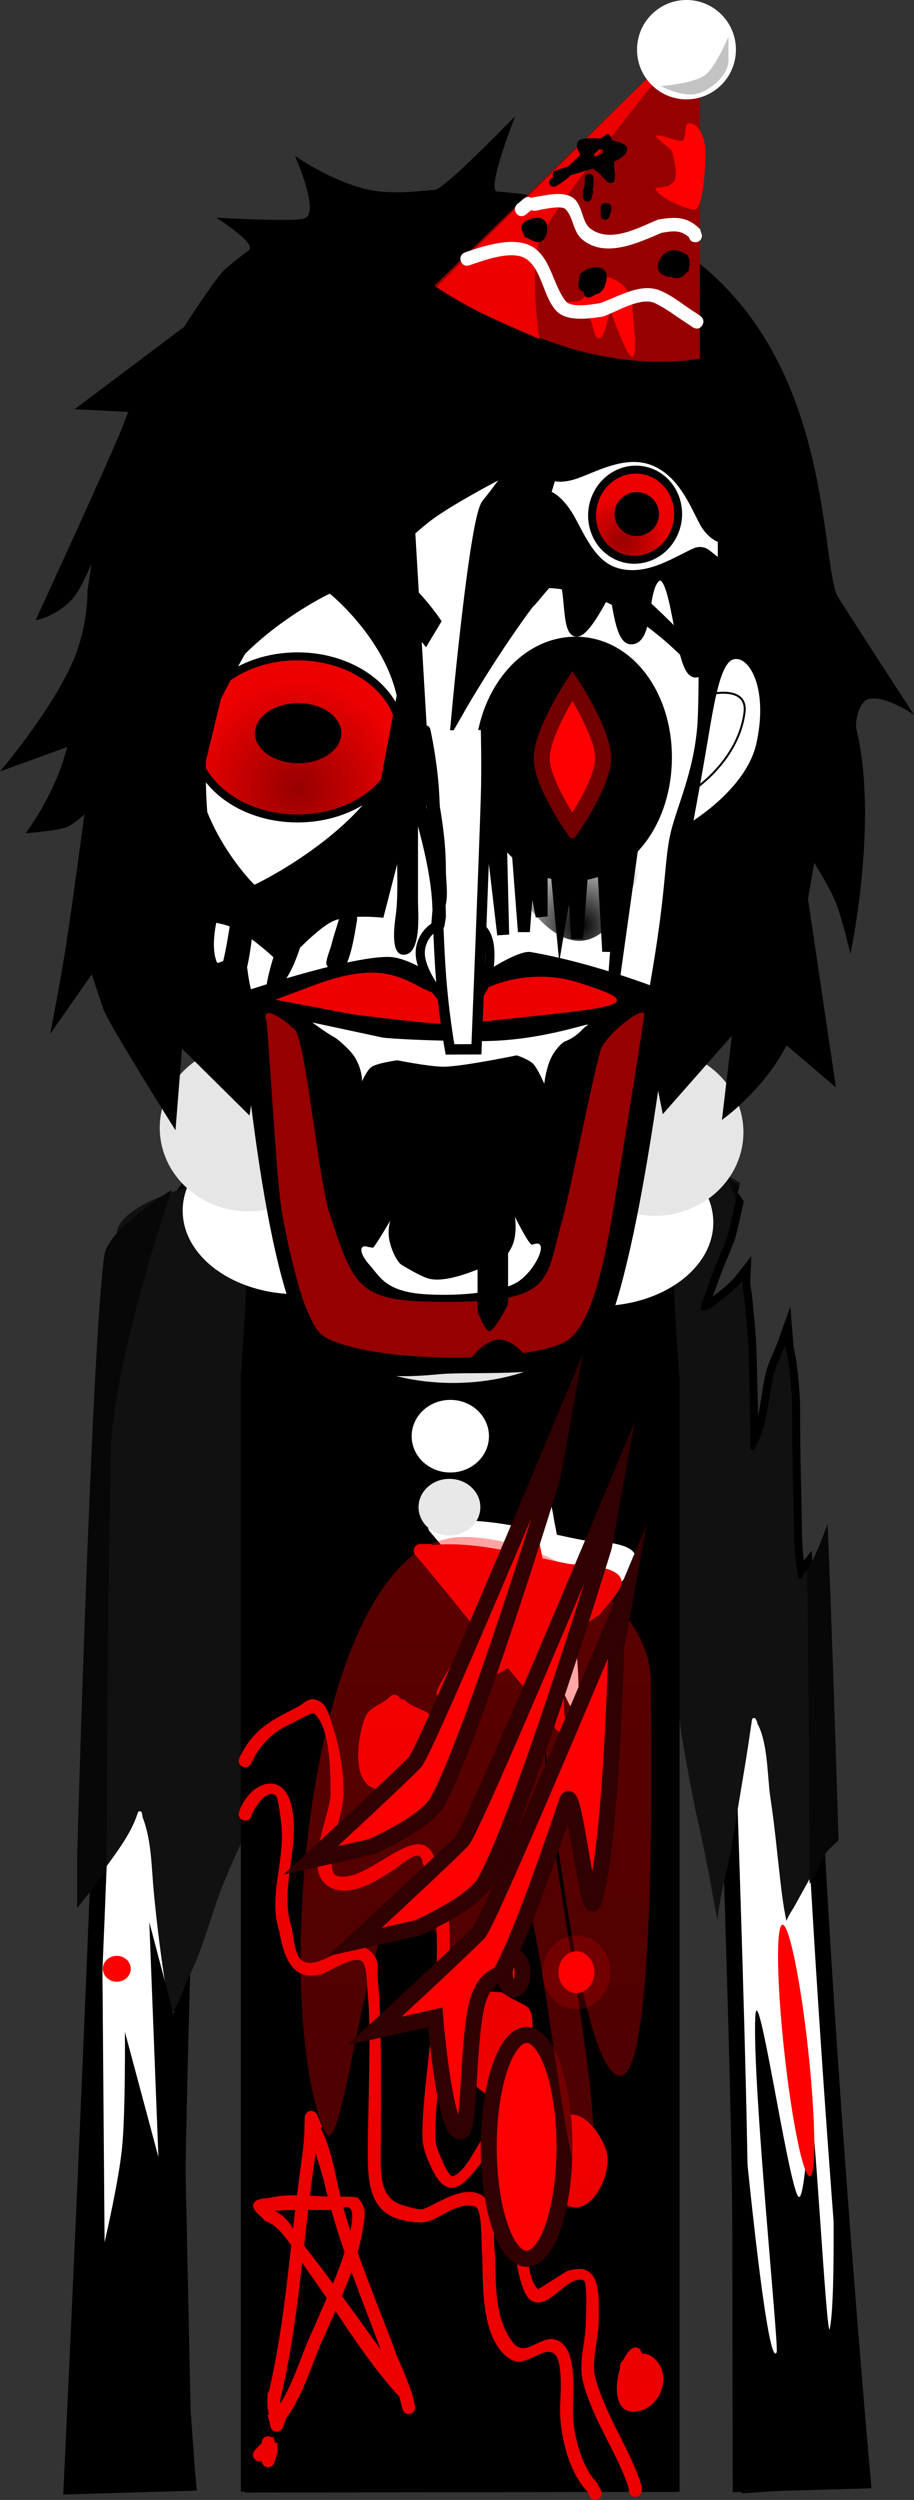 <svg version="1.1" xmlns="http://www.w3.org/2000/svg" xmlns:xlink="http://www.w3.org/1999/xlink" width="114.692" height="313.609" viewBox="0,0,114.692,313.609"><rect x="0" y="0" width="114.692" height="313.609" fill="#333333" stroke="none"/><defs><radialGradient cx="254.628" cy="113.017" r="10.302" gradientUnits="userSpaceOnUse" id="color-1"><stop offset="0" stop-color="#000000"/><stop offset="1" stop-color="#000000" stop-opacity="0"/></radialGradient><radialGradient cx="219.075" cy="95.826" r="13.347" gradientUnits="userSpaceOnUse" id="color-2"><stop offset="0" stop-color="#970000"/><stop offset="1" stop-color="#ec0000"/></radialGradient><radialGradient cx="260.008" cy="64.749" r="5.535" gradientUnits="userSpaceOnUse" id="color-3"><stop offset="0" stop-color="#970000"/><stop offset="1" stop-color="#ec0000"/></radialGradient><linearGradient x1="241.922" y1="-697.607" x2="241.922" y2="689.59" gradientUnits="userSpaceOnUse" id="color-4"><stop offset="0" stop-color="#ff0000"/><stop offset="1" stop-color="#ff0000" stop-opacity="0"/></linearGradient></defs><g transform="translate(-181.742,3.059)"><g data-paper-data="{&quot;isPaintingLayer&quot;:true}" fill-rule="nonzero" stroke-linejoin="miter" stroke-miterlimit="10" stroke-dasharray="" stroke-dashoffset="0" style="mix-blend-mode: normal"><path d="M190.728,308.835c0,0 5.314,-111.576 5.143,-137.876c-0.059,-9.075 8.84,-40.918 43.407,-41.096c17.435,-0.09 28.288,8.481 34.732,17.986c-0.328,1.452 -0.64,2.916 -1.016,4.312c-0.957,2.315 -1.903,4.617 -2.716,6.987c-0.111,0.324 -0.811,1.904 -0.507,2.18c0.145,0.131 1.056,-0.248 1.233,-0.314c1.262,-1.058 2.85,-2.098 3.883,-3.417c-0.029,0.674 0.188,1.524 0.238,2.058c0.216,2.317 0.488,4.632 0.547,6.959c0.089,3.497 0.213,6.994 0.223,10.492c0.001,0.333 0.004,1.167 0.005,1.5c0,0 0,0 0,0c0,0.138 0.112,0.249 0.25,0.249c0.075,0 0.142,-0.033 0.188,-0.085l0.331,-0.373l-0.103,-0.092c1.46,-2.028 1.701,-7.062 2.33,-9.236c0.348,-1.201 0.978,-2.303 1.392,-3.468c0.059,0.759 0.309,1.625 0.39,2.219c0.295,2.173 0.469,4.241 0.47,6.435c0.002,3.505 0.058,7.001 0.155,10.505c0.086,3.12 -0.059,6.435 0.539,9.502l0.053,0.486c0.012,0.127 0.119,0.226 0.249,0.226c0.09,0 0.169,-0.047 0.213,-0.119l0.267,-0.418l-0.037,-0.024c0.035,-0.043 0.07,-0.087 0.104,-0.131c0.071,2.284 0.15,4.594 0.237,6.923c1.835,49.16 7.083,106.908 7.083,106.908l-15.333,0.44c0,0 -0.025,-17.074 -0.044,-31.42c-0.031,-24.563 -3.128,-102.595 -3.128,-102.595c0,0 0.082,-3.45 -3.041,-3.511c-3.708,-0.072 -3.18,3.468 -3.18,3.468l0.222,134.045l-52.057,0.08l-0.33,-134.449c0,0 0.302,-3.249 -3.116,-3.266c-3.359,-0.017 -3.04,3.238 -3.04,3.238c0,0 -3.106,81.395 -3.037,105.656c0.037,12.998 1.418,28.608 1.418,28.608z" fill="#ffffff" stroke="#000000" stroke-width="2" stroke-linecap="butt"/><path d="M194.443,160.53c0.171,-3.284 1.775,-7.283 1.928,-8.878c0.366,-3.812 10.384,-6.211 10.384,-6.211l65.503,-1.469c0,0 1.019,0.536 2.357,1.365c-0.588,2.237 -1.025,4.615 -1.62,6.825c-0.957,2.315 -1.903,4.617 -2.716,6.987c-0.111,0.324 -0.811,1.904 -0.507,2.18c0.145,0.131 1.056,-0.248 1.233,-0.314c1.262,-1.058 2.85,-2.098 3.883,-3.417c-0.029,0.674 0.188,1.524 0.238,2.058c0.216,2.317 0.488,4.632 0.547,6.959c0.089,3.497 0.213,6.994 0.223,10.492c0.001,0.333 0.004,1.167 0.005,1.5c0,0 0,0 0,0c0,0.138 0.112,0.249 0.25,0.249c0.075,0 0.142,-0.033 0.188,-0.085l0.331,-0.373l-0.103,-0.092c1.46,-2.028 1.701,-7.062 2.33,-9.236c0.348,-1.201 0.978,-2.303 1.392,-3.468c0.059,0.759 0.309,1.625 0.39,2.219c0.295,2.173 0.469,4.241 0.47,6.435c0.002,3.505 0.058,7.001 0.155,10.505c0.086,3.12 -0.059,6.435 0.539,9.502l0.053,0.486c0.012,0.127 0.119,0.226 0.249,0.226c0.09,0 0.169,-0.047 0.213,-0.119l0.267,-0.418l-0.037,-0.024c0.777,-0.958 1.376,-2.176 1.908,-3.457c0.463,11.262 0.957,24.131 1.44,37.143c-0.386,0.592 -0.754,1.196 -1.097,1.818c-1.129,2.042 -2.258,4.084 -3.387,6.126c-0.278,0.502 -0.812,1.23 -1.019,1.891c-0.364,-1.675 -0.573,-3.336 -0.772,-5.045c-0.403,-3.475 -0.717,-6.976 -1.248,-10.434c-0.395,-2.571 -0.287,-6.978 -1.677,-9.385l0.063,-0.032l-0.222,-0.442c-0.04,-0.084 -0.126,-0.142 -0.226,-0.142c-0.127,0 -0.232,0.095 -0.248,0.218l-0.072,0.491c-0.264,1.813 -0.531,3.624 -0.832,5.431c-0.575,3.452 -1.154,6.904 -1.725,10.358c-0.462,2.789 -1.524,6.1 -1.676,8.925c-0.199,-0.867 -0.371,-1.732 -0.52,-2.611c-0.587,-3.463 -1.293,-6.878 -2.053,-10.307c-0.757,-3.416 -1.342,-6.859 -1.949,-10.304c-0.1,-0.568 -0.417,-4.477 -0.92,-4.621c-0.862,-0.248 -0.745,0.685 -0.754,1.02c-0.042,1.664 -0.001,3.335 -0.001,5c-0.009,3.485 0.117,7.002 -0.13,10.479c-0.208,2.916 -0.318,5.896 -0.487,8.772c-0.022,0.374 -0.285,-0.694 -0.422,-1.043c-0.286,-3.494 -0.667,-6.941 -1.192,-10.408c-0.524,-3.455 -0.808,-6.945 -1.163,-10.421c-0.063,-0.62 -0.696,-5.348 -1.981,-4.731c-0.152,0.073 -0.127,1.028 -0.128,1.215c-0.006,1.5 -0.063,2.986 -0.146,4.483c-0.196,3.524 -0.378,6.922 -1.071,10.386c-0.685,3.425 -1.326,6.813 -1.76,10.279c-0.054,-0.51 -0.283,-2.151 -0.353,-2.619c-0.323,-2.155 -0.961,-4.236 -1.526,-6.34c-0.91,-3.385 -1.961,-6.723 -2.985,-10.074c-0.133,-0.434 -0.443,-2.337 -0.841,-2.533c-0.877,-0.432 -1.26,1.039 -1.512,1.543c-0.903,1.81 -1.789,3.581 -2.495,5.478c-1.221,3.28 -2.442,6.56 -3.663,9.84c-0.797,2.148 -1.089,4.612 -1.567,6.854c-0.046,0.217 -0.884,1.967 -0.945,1.964c-0.262,-0.016 -0.115,-0.518 -0.231,-0.754c-1.453,-3.221 -2.745,-6.359 -3.805,-9.73c-1.055,-3.353 -2.271,-6.618 -3.525,-9.902c-0.503,-1.315 -1.661,-6.061 -3.455,-6.235c-0.98,-0.095 -1.37,2.61 -1.578,3.299c-1.01,3.343 -2.332,6.589 -3.557,9.858c-1.229,3.277 -2.455,6.556 -3.68,9.834c-0.81,2.169 -1.736,4.391 -2.3,6.64c-0.142,0.567 -0.137,2.676 -0.602,2.927c0.777,-2.836 -0.392,-7.389 -0.762,-10.296c-0.439,-3.45 -0.652,-7.033 -1.427,-10.423c-0.155,-0.678 -0.944,-5.68 -2.177,-4.074c-0.712,0.928 -0.345,3.997 -0.97,5.34c-1.486,3.192 -3.002,6.329 -4.167,9.653c-1.143,3.263 -2.083,6.715 -3.638,9.804c-0.586,1.164 -1.223,3.482 -2.139,4.356c-0.207,0.197 -0.357,-1.24 -0.379,-1.374c-0.191,-1.15 -0.369,-2.301 -0.542,-3.454c-0.52,-3.467 -0.93,-6.917 -1.264,-10.406c-0.287,-3.003 -0.271,-6.537 -1.427,-9.403l0.029,-0.007l-0.108,-0.483c-0.023,-0.114 -0.124,-0.2 -0.245,-0.2c-0.111,0 -0.205,0.072 -0.238,0.172l-0.165,0.466c-0.904,2.556 -2.854,4.946 -4.397,7.165c-0.632,0.909 -1.264,1.817 -1.896,2.726c0.47,-29.407 1.101,-59.612 1.859,-74.146z" fill="#111111" stroke="none" stroke-width="0" stroke-linecap="butt"/><path d="M286.963,227.815c-0.727,0.627 -1.415,1.274 -1.882,2.013c-0.423,1.043 -1.039,2.265 -1.751,3.46c-0.041,-14.654 -0.169,-28.735 -0.302,-39.474c1.09,-1.615 1.813,-3.75 2.569,-5.687c0.679,16.735 1.206,34.217 1.366,39.688z" data-paper-data="{&quot;index&quot;:null}" fill="#070707" stroke="none" stroke-width="0" stroke-linecap="butt"/><path d="M272.977,144.714c0,0 0.61,0.382 1.538,1.006c-0.147,0.58 -0.286,1.168 -0.42,1.759c-0.684,-1.737 -1.117,-2.765 -1.117,-2.765z" data-paper-data="{&quot;index&quot;:null}" fill="#070707" stroke="none" stroke-width="0" stroke-linecap="butt"/><path d="M280.287,165.602c0.003,0.038 0.006,0.076 0.01,0.114c-0.007,-0.027 -0.015,-0.053 -0.022,-0.08c0.004,-0.011 0.008,-0.022 0.012,-0.034z" data-paper-data="{&quot;index&quot;:null}" fill="#070707" stroke="none" stroke-width="0" stroke-linecap="butt"/><path d="M191.422,229.657c0,0 1.794,-63.872 3.422,-75.308c0.465,-3.269 8.455,-8.152 8.455,-8.152c0,0 -7.461,21.395 -7.684,33.624c-0.173,9.466 -0.43,29.747 -0.504,51.592c-0.442,0.637 -0.889,1.271 -1.316,1.915c-0.789,0.99 -1.581,1.977 -2.373,2.965z" fill="#070707" stroke="none" stroke-width="0" stroke-linecap="butt"/><path d="M255.677,186.492c-0.617,0 -1.117,-0.515 -1.117,-1.151c0,-0.636 0.5,-1.151 1.117,-1.151c0.617,0 1.117,0.515 1.117,1.151c0,0.636 -0.5,1.151 -1.117,1.151z" fill="#000000" stroke="none" stroke-width="1.5" stroke-linecap="butt"/><path d="M249.998,191.207c-4.819,-0.35 -7.075,-1.997 -6.662,-2.872c0.127,-0.27 3.073,1.184 7.526,1.452c6.92,0.417 9.189,-0.703 9.189,-0.703v1.498c0,0 -2.606,1.165 -10.053,0.624z" fill="#000000" stroke="#000000" stroke-width="0" stroke-linecap="butt"/><path d="M219.968,185.341c0,-0.636 0.5,-1.151 1.117,-1.151c0.617,0 1.117,0.515 1.117,1.151c0,0.636 -0.5,1.151 -1.117,1.151c-0.617,0 -1.117,-0.515 -1.117,-1.151z" fill="#000000" stroke="none" stroke-width="1.5" stroke-linecap="butt"/><path d="M226.764,191.207c-7.447,0.541 -10.053,-0.624 -10.053,-0.624v-1.498c0,0 2.269,1.121 9.189,0.703c4.453,-0.269 7.399,-1.722 7.526,-1.452c0.413,0.875 -1.842,2.522 -6.662,2.872z" fill="#000000" stroke="#000000" stroke-width="0" stroke-linecap="butt"/><path d="M238.944,260.339c-0.884,0 -1.601,-0.739 -1.601,-1.651c0,-0.912 0.717,-1.651 1.601,-1.651c0.884,0 1.601,0.739 1.601,1.651c0,0.912 -0.717,1.651 -1.601,1.651z" data-paper-data="{&quot;index&quot;:null}" fill="#000000" stroke="none" stroke-width="1.5" stroke-linecap="butt"/><path d="M212.962,308.518v-138.866c0,0 0.818,-10.831 0.818,-16.295c0,-5.007 -0.818,-15.235 -0.818,-15.235c0,0 2.886,-2.619 5.027,-4.172c2.141,-1.553 5.584,-3.121 5.584,-3.121c0,0 -0.65,36.296 15.72,36.218c16.665,-0.08 14.934,-36.218 14.934,-36.218c0,0 4.225,1.691 6.657,3.28c2.433,1.588 5.133,4.013 5.133,4.013c0,0 -0.818,10.49 -0.818,15.797c0,5.389 0.818,16.295 0.818,16.295v138.304z" fill="#000000" stroke="#000000" stroke-width="2" stroke-linecap="butt"/><path d="M256.493,159.945c0,5.789 -8.016,10.482 -17.905,10.482c-9.889,0 -17.905,-4.693 -17.905,-10.482c0,-5.789 8.016,-10.482 17.905,-10.482c9.889,0 17.905,4.693 17.905,10.482z" fill="#e6e6e6" stroke="none" stroke-width="0" stroke-linecap="butt"/><path d="M271.249,150.298c0,5.789 -6.445,10.482 -14.396,10.482c-7.951,0 -14.396,-4.693 -14.396,-10.482c0,-5.789 6.445,-10.482 14.396,-10.482c7.951,0 14.396,4.693 14.396,10.482z" fill="#ffffff" stroke="none" stroke-width="0" stroke-linecap="butt"/><path d="M233.459,148.814c0,5.789 -6.445,10.482 -14.396,10.482c-7.951,0 -14.396,-4.693 -14.396,-10.482c0,-5.789 6.445,-10.482 14.396,-10.482c7.951,0 14.396,4.693 14.396,10.482z" fill="#ffffff" stroke="none" stroke-width="0" stroke-linecap="butt"/><path d="M224.102,138.425c0,5.789 -4.995,10.482 -11.157,10.482c-6.162,0 -11.157,-4.693 -11.157,-10.482c0,-5.789 4.995,-10.482 11.157,-10.482c6.162,0 11.157,4.693 11.157,10.482z" fill="#e6e6e6" stroke="none" stroke-width="0" stroke-linecap="butt"/><path d="M275.028,138.982c0,5.789 -4.995,10.482 -11.157,10.482c-6.162,0 -11.157,-4.693 -11.157,-10.482c0,-5.789 4.995,-10.482 11.157,-10.482c6.162,0 11.157,4.693 11.157,10.482z" fill="#e6e6e6" stroke="none" stroke-width="0" stroke-linecap="butt"/><path d="M261.46,310.163c-0.81,0 -0.81,-0.835 -0.81,-0.835l0.042,-0.107c-1.516,-4.689 -4.438,-8.405 -5.778,-13.429c-0.641,-2.401 0.353,-5.231 0.338,-7.612c0,-0.511 0.254,-5.013 -0.272,-5.19c-2.121,-0.713 -4.259,3.784 -6.498,2.587c-0.797,-0.426 -1.246,-1.905 -1.475,-2.729c-0.802,-2.883 -0.939,-7.919 -0.022,-10.756c-0.018,-2.292 -0.433,-4.193 -0.724,-6.443c-0.049,-0.38 0.267,-1.192 -0.102,-1.145c-3.349,0.427 -6.546,10.911 -9.872,5.172c-0.282,-0.487 -0.496,-1.012 -0.739,-1.521c-0.494,-1.033 -0.795,-2.2 -0.81,-3.351c0,-8.854 4.089,-25.706 0.05,-34.094c-0.186,-2.102 -2.04,-0.316 -3.266,0.525c-2.014,1.38 -5.578,3.736 -8.161,2.554c-4.004,-1.831 -0.122,-8.973 -0.14,-11.902c0,-2.424 -0.009,-8.331 -2.092,-10.024c-0.205,-0.167 -2.275,1.028 -2.547,1.148c-2.537,1.122 -4.101,2.559 -5.344,5.167c0,0 -0.362,0.747 -1.086,0.373c-0.724,-0.373 -0.362,-1.12 -0.362,-1.12c1.779,-3.613 3.878,-4.614 7.207,-6.313c1.02,-0.521 1.509,-1.505 2.897,-0.728c0.867,0.485 1.184,1.834 1.466,2.698c0.979,2.998 1.481,5.645 1.481,8.798c-0.014,2.71 -1.44,5.101 -1.44,7.792c0,0.423 -0.216,2.32 0.58,2.568c3.909,1.218 10.475,-7.639 12.326,-2.116c4.198,8.588 0.05,25.62 0.05,34.673c-0.015,0.895 0.245,1.806 0.639,2.604c0.014,0.029 1.047,2.746 1.605,2.52c2.84,-1.151 3.79,-8.295 7.93,-7.05c2.45,0.737 2.067,7.357 2.053,9.48c-0.729,2.256 -1.312,9.91 0.662,11.745c0.065,0.061 3.479,-2.221 3.751,-2.303c4.333,-1.308 3.875,3.227 3.875,6.378c-0.011,2.186 -1.015,5.047 -0.382,7.229c1.432,4.936 4.226,8.606 5.739,13.285l0.042,0.635c0,0 0,0.835 -0.81,0.835z" fill="#ec0000" stroke="none" stroke-width="0.5" stroke-linecap="butt"/><path d="M256.783,310.445c-0.724,0.373 -1.086,-0.373 -1.086,-0.373l-0.208,-0.525c-2.297,-2.368 -3.448,-6.865 -3.476,-10.237c0,-1.398 0.496,-6.113 -0.743,-7.114c-1.293,-1.044 -3.58,1.817 -5.358,0.77c-3.859,-2.271 -3.54,-9.259 -3.653,-13.071c-0.167,-0.864 0.095,-5.866 -0.903,-6.156c-2.095,-0.61 -4.183,1.321 -5.859,1.855c-1.164,0.371 -3.512,-0.069 -4.618,-0.62c-3.098,-1.544 -2.98,-5.385 -2.98,-8.685c0,-4.218 0.458,-14.931 -0.004,-19.118c-0.081,-0.735 -0.073,-3.652 -0.692,-4.166c-1.043,-0.868 -4.241,1.338 -5.098,1.573c-3.855,1.056 -4.756,-2.412 -5.336,-5.408c-1.426,-4.52 0.876,-9.116 0.246,-13.669c-0.035,-0.255 -0.357,-3.064 -0.657,-3.307c-1.174,-0.948 -2.819,1.691 -3.077,2.555c0,0 -0.256,0.792 -1.024,0.528c-0.768,-0.264 -0.512,-1.056 -0.512,-1.056c1.252,-3.671 5.527,-5.38 6.593,-0.679c1.139,5.023 -1.612,10.358 -0.003,15.199c0.17,0.876 0.406,3.343 1.164,4.015c2.12,1.882 6.119,-3.176 8.557,-1.172c1.55,1.274 0.929,2.199 1.099,3.773c0.527,4.871 0.365,16.004 0.365,20.932c0,3.152 -0.309,6.557 2.974,7.35c0.321,0.078 1.898,0.599 2.385,0.413c1.836,-0.704 4.784,-2.932 7.098,-1.855c2.359,1.098 1.481,5.4 1.892,7.507c0.124,3.695 -0.149,8.085 2.267,11.127c1.737,2.187 3.779,-1.746 6.082,0.011c1.918,1.463 1.416,6.435 1.416,8.469c-0.031,2.902 1.033,7.026 3.002,9.056l0.512,0.959c0,0 0.362,0.747 -0.362,1.12z" fill="#ec0000" stroke="none" stroke-width="0.5" stroke-linecap="butt"/><path d="M231.99,210.066l0.53,0.1c0.9,0.977 2.293,1.127 3.198,1.882c2.028,1.693 2.085,3.532 2.057,5.95c-1.839,3.848 -4.3,5.098 -8.265,3.56c-1.094,-0.424 -1.53,-0.32 -2.21,-1.458c-1.115,-1.865 -0.489,-6.007 0.301,-7.808c0.577,-1.316 2.142,-1.533 3.055,-2.497c0,0 0.573,-0.59 1.145,0c0.088,0.091 0.149,0.182 0.189,0.271z" fill="#ec0000" stroke="none" stroke-width="0.5" stroke-linecap="butt"/><path d="M244.744,246.878c3.137,2.169 3.891,1.029 3.828,4.812c-0.73,1.548 -2.751,7.47 -4.561,7.99c-2.268,0.652 -4.379,-3.545 -4.589,-5.163c-0.475,-3.66 -0.305,-6.339 2.956,-7.812z" fill="#ec0000" stroke="none" stroke-width="0.5" stroke-linecap="butt"/><path d="M215.503,296.88c1.39,-5.967 2.1,-12.126 2.785,-18.268c-0.948,-1.397 -2.02,-2.663 -3.322,-3.079c-0.475,-0.693 -1.664,-1.266 -1.425,-2.078c0.235,-0.799 1.496,-0.667 2.286,-0.85c0.985,-0.229 2.072,-0.286 3.182,-0.275c0.14,-1.146 0.287,-2.289 0.445,-3.427c0.229,-1.645 0.453,-3.214 0.492,-4.877l0.035,-1.466c0.009,-0.453 0.368,-0.817 0.81,-0.817c0.337,0 0.625,0.212 0.748,0.513l0.65,1.508l-0.219,0.1c1.375,2.688 1.756,5.575 2.5,8.63c0.84,-0.001 2.057,0.021 2.193,0.165c1.264,1.34 0.805,2.551 0.577,4.043c-0.143,0.938 -0.353,1.872 -0.613,2.8c1.564,4.425 3.39,8.774 4.983,13.164c0.72,1.485 1.267,2.984 1.83,4.538l0.005,0.047l0.007,-0.002l0.356,1.466c0.019,0.07 0.029,0.144 0.029,0.221c0,0.461 -0.363,0.835 -0.81,0.835c-0.385,0 -0.708,-0.278 -0.79,-0.649l-0.347,-1.433c-0.01,-0.028 -0.02,-0.056 -0.03,-0.084c-2.966,-3.208 -5.528,-7.029 -8.035,-10.761c-0.415,0.945 -0.83,1.879 -1.221,2.799c-1.742,3.591 -2.575,7.396 -4.938,10.637l-0.431,1.161c-0.112,0.323 -0.411,0.555 -0.763,0.555c-0.385,0 -0.708,-0.278 -0.79,-0.649l-0.356,-1.467l0.173,-0.045c-0.12,-0.416 -0.195,-0.84 -0.197,-1.271v-1.113c0,0 0,-0.33 0.201,-0.575zM219.668,280.772c-0.66,5.777 -1.399,11.55 -2.747,17.156v0.536c1.835,-2.985 2.658,-6.315 4.215,-9.525c0.516,-1.217 1.067,-2.449 1.608,-3.694c-0.775,-1.145 -1.55,-2.272 -2.335,-3.36c-0.243,-0.337 -0.49,-0.714 -0.742,-1.112zM220.634,272.384c0.759,0.037 1.51,0.083 2.228,0.106c-0.152,-0.595 -0.297,-1.192 -0.434,-1.793c-0.238,-1.046 -0.722,-2.371 -1.089,-3.684c-0.083,0.704 -0.181,1.409 -0.281,2.127c-0.15,1.078 -0.29,2.16 -0.424,3.244zM229.523,291.702c-1.216,-3.26 -2.494,-6.501 -3.678,-9.773c-0.366,1.014 -0.773,2.019 -1.195,3.014c1.61,2.21 3.197,4.442 4.798,6.657c0.025,0.034 0.049,0.068 0.075,0.102zM223.525,283.408c0.537,-1.302 1.037,-2.616 1.451,-3.943c-0.599,-1.749 -1.161,-3.511 -1.661,-5.292c-0.965,-0.001 -1.93,-0.006 -2.896,-0.004c-0.176,1.493 -0.343,2.99 -0.511,4.487c0.023,0.03 0.047,0.061 0.071,0.091c1.207,1.53 2.385,3.088 3.546,4.661zM216.212,274.276c1.088,0.51 1.728,1.33 2.31,2.244c0.088,-0.781 0.176,-1.561 0.267,-2.34c-0.413,0.005 -0.827,0.013 -1.24,0.023c-0.284,0.007 -0.817,0.084 -1.337,0.073zM224.83,273.874c0.27,0.971 0.562,1.936 0.871,2.896c0.223,-0.995 0.405,-2.227 0.014,-2.754c-0.201,-0.271 -0.526,-0.243 -0.886,-0.142z" fill="#ec0000" stroke="none" stroke-width="0.5" stroke-linecap="butt"/><path d="M213.74,305.466c-0.573,-0.59 0,-1.181 0,-1.181l0.843,-0.869c0,-0.008 0,-0.017 0,-0.025c0,0 0,-0.835 0.81,-0.835c0.225,0 0.388,0.065 0.506,0.158c0.055,-0.032 0.109,-0.063 0.164,-0.095l0.187,0.771h0.313v1.113h-0.043l0.032,0.134c-0.027,0.038 -0.054,0.075 -0.081,0.113l0.05,0.017l-0.354,1.095c-0.102,0.341 -0.41,0.589 -0.774,0.589c-0.432,0 -0.784,-0.348 -0.808,-0.787c-0.219,0.093 -0.532,0.122 -0.844,-0.2z" fill="#ec0000" stroke="none" stroke-width="0.5" stroke-linecap="butt"/><path d="M238.779,207.048c-0.718,-0.374 -0.357,-1.117 -0.357,-1.117c1.166,-2.403 2.703,-4.412 3.984,-6.725c0.216,-0.391 0.42,-0.791 0.615,-1.199c-2.241,-2.781 -4.475,-5.562 -6.766,-8.26l-0.593,-0.699c-0.126,-0.147 -0.203,-0.341 -0.203,-0.553c0,-0.461 0.363,-0.835 0.81,-0.835h1.44v0.14c3.007,-0.302 6.105,0.081 9.172,0.664c0.672,-1.602 2.179,-5.041 3.306,-4.477c0.593,0.297 1.004,3.192 1.134,3.927c0.099,0.517 0.2,1.035 0.302,1.553c1.056,0.232 2.101,0.457 3.129,0.654c1.352,0.259 6.857,0.081 6.8,2.41c-0.025,1.013 -2.119,3.129 -2.774,3.994c-1.705,1.188 -3.462,2.254 -5.24,3.266c0.469,3.08 0.791,6.179 0.806,9.311l0.324,1.001c0.031,0.088 0.048,0.183 0.048,0.282c0,0.461 -0.363,0.835 -0.81,0.835c-0.323,0 -0.602,-0.195 -0.732,-0.478l-0.716,-1.477l0.006,-0.003c-1.772,-1.957 -3.492,-3.977 -5.187,-6.026c-2.151,1.189 -4.28,2.421 -6.331,3.818l-1.179,0.413c0,0 -0.695,0.239 -0.983,-0.419z" fill="#ffffff" stroke="none" stroke-width="0.5" stroke-linecap="butt"/><path d="M236.979,210.017c-0.718,-0.374 -0.357,-1.117 -0.357,-1.117c1.166,-2.403 2.703,-4.412 3.984,-6.725c0.216,-0.391 0.42,-0.791 0.615,-1.199c-2.241,-2.781 -4.475,-5.562 -6.766,-8.26l-0.593,-0.699c-0.126,-0.147 -0.203,-0.341 -0.203,-0.553c0,-0.461 0.363,-0.835 0.81,-0.835h1.44v0.14c3.007,-0.302 6.105,0.081 9.172,0.664c0.672,-1.602 2.179,-5.041 3.306,-4.477c0.593,0.297 1.004,3.192 1.134,3.927c0.099,0.517 0.2,1.035 0.302,1.553c1.056,0.232 2.101,0.457 3.129,0.654c1.352,0.259 6.857,0.081 6.8,2.41c-0.025,1.013 -2.119,3.129 -2.774,3.994c-1.705,1.188 -3.462,2.254 -5.24,3.266c0.469,3.08 0.791,6.179 0.806,9.311l0.324,1.001c0.031,0.088 0.048,0.183 0.048,0.282c0,0.461 -0.363,0.835 -0.81,0.835c-0.323,0 -0.602,-0.195 -0.732,-0.478l-0.716,-1.477l0.006,-0.003c-1.772,-1.957 -3.492,-3.977 -5.187,-6.026c-2.151,1.189 -4.28,2.421 -6.331,3.818l-1.179,0.413c0,0 -0.695,0.239 -0.983,-0.419z" fill="#ec0000" stroke="none" stroke-width="0.5" stroke-linecap="butt"/><path d="M252.116,272.984c-0.1,0.047 -0.223,0.076 -0.373,0.076c-0.81,0 -0.81,-0.835 -0.81,-0.835c0,-2.371 -0.728,-7.718 1.317,-9.495c2.346,-2.039 5.387,2.438 5.691,4.538c0.45,3.114 -2.616,8.645 -5.775,5.816c-0.016,-0.033 -0.033,-0.067 -0.049,-0.1z" fill="#ec0000" stroke="none" stroke-width="0.5" stroke-linecap="butt"/><path d="M262.282,292.177c0.517,0.028 1.02,0.153 1.469,0.533c2.374,2.007 1.024,5.944 -1.696,6.657c-3.119,0.817 -3.34,-2.77 -2.478,-5.419c-0.116,-0.437 0.231,-0.794 0.231,-0.794l0.128,-0.121c0.305,-0.649 0.676,-1.177 1.075,-1.468c0,0 0.674,-0.463 1.123,0.232c0.088,0.136 0.133,0.263 0.148,0.38z" fill="#ec0000" stroke="none" stroke-width="0.5" stroke-linecap="butt"/><path d="M243.097,177.105c0,2.515 -2.171,4.555 -4.849,4.555c-2.678,0 -4.849,-2.039 -4.849,-4.555c0,-2.515 2.171,-4.555 4.849,-4.555c2.678,0 4.849,2.039 4.849,4.555z" fill="#ffffff" stroke="none" stroke-width="0" stroke-linecap="butt"/><path d="M242.018,186.009c0,1.962 -1.736,3.553 -3.878,3.553c-2.142,0 -3.878,-1.591 -3.878,-3.553c0,-1.962 1.736,-3.553 3.878,-3.553c2.142,0 3.878,1.591 3.878,3.553z" fill="#e8e8e8" stroke="none" stroke-width="0" stroke-linecap="butt"/><path d="M193.22,67.736c0.047,-0.334 -1.159,3.075 -2.583,4.541c-1.998,2.057 -4.426,2.471 -4.426,2.471c0,0 9.742,-21.155 10.933,-24.367c0.218,-0.586 0.686,-1.768 0.686,-1.768l-6.732,-0.334l13.727,-10.313c0,0 3.933,-6.137 5.069,-7.152c0.962,-0.859 1.978,-1.681 3.052,-2.459c1.159,-0.839 -4.068,-4.103 -4.068,-4.103c0,0 9.961,0.581 11.142,0.065c1.865,-0.814 -1.262,-7.817 -1.262,-7.817c0,0 4.09,2.887 8.564,4.08c3.506,0.934 7.346,0.249 8.994,0.182c1.135,-0.024 10.075,-9.257 10.075,-9.257c0,0 -3.701,9.349 -2.255,9.462c42.748,3.335 39.843,42.768 42.557,50.492c0.132,0.374 9.74,15.15 9.74,15.15c0,0 -3.456,-2.384 -5.574,-2.011c-1.397,0.246 -1.836,3.009 -1.655,3.76c2.812,11.684 -0.747,28.238 -0.747,28.238c0,0 -1.079,-4.55 -1.815,-6.399c-0.777,-1.953 -2.729,-5.022 -2.729,-5.022l-0.782,4.526c0,0 1.177,7.934 1.763,11.887c0.583,3.933 1.746,11.771 1.746,11.771l-6.186,-5.269c0,0 -0.781,1.386 -1.201,2.024c-3.051,4.637 -6.922,7.311 -6.922,7.311l1.249,-10.561l-8.668,9.843l-1.246,-6.212c0,0 -4.632,12.555 -24.356,12.381c-18.601,-0.305 -25.424,-11.549 -25.424,-11.549l-0.831,5.557l-8.476,-8.395l-0.817,10.238c0,0 -8.453,-13.427 -9.064,-15.221c-0.24,-0.703 -1.443,-4.341 -1.443,-4.341l-5.222,7.491c0,0 1.298,-6.57 2.05,-11.441c0.675,-4.374 2.255,-16.119 2.255,-16.119c0,0 -1.451,1.362 -2.394,1.664c-1.36,0.437 -4.984,0.706 -4.984,0.706c0,0 2.671,-3.471 4.416,-8.215c0.306,-0.832 0.813,-2.603 0.813,-2.603l-8.448,3.064c0,0 5.74,-6.696 8.758,-12.936c2.396,-4.955 2.214,-9.745 2.22,-9.789z" fill="#000000" stroke="none" stroke-width="1.5" stroke-linecap="butt"/><path d="M207.941,89.283c-0.643,-8.373 0.373,-19.695 0.373,-19.695c0,0 1.593,4.223 2.501,5.538c0.599,0.867 -0.031,2.733 -0.031,2.733c0,0 2.332,-1.622 4.518,-4.615c2.361,-3.232 6.729,-6.724 8.508,-7.265c2.322,-0.707 3.171,3.456 3.171,3.456c0,0 5.511,-5.714 8.663,-8.008c3.4,-2.475 11.05,-6.341 11.05,-6.341c0,0 -2.406,3.45 -3.795,5.121c-1.477,1.776 -3.704,25.905 -3.704,25.905c0,0 11.513,-20.284 19.127,-23.8c0.656,-0.567 4.223,-1.584 6.844,-0.572c2.876,1.111 4.794,4.292 4.794,4.292c0,0 0.405,15.327 0.058,21.708c-0.47,6.509 -2.821,10.907 -3.508,14.375c-0.687,3.468 -0.456,7.046 -2.457,18.415c-1.249,7.096 -4.635,10.246 -11.159,16.832c-6.524,6.586 -10.083,10.623 -14.493,10.702c-4.244,0.076 -9.952,-5.856 -15.52,-11.92c-5.929,-6.458 -9.884,-9.733 -10.82,-17.382c-0.331,-2.701 -3.065,1.138 -3.84,-0.925c-1.717,-4.569 2.824,-12.855 2.59,-16.582c-0.282,-4.481 -2.518,-7.4 -2.869,-11.973z" fill="#ffffff" stroke="#000000" stroke-width="1.5" stroke-linecap="butt"/><g stroke="none" stroke-linecap="butt"><g><path d="M265.913,121.539c0,0 -3.921,35.489 -9.037,44.244c-2.57,4.399 -15.334,3.074 -20.119,3.556c-7.779,0.782 -14.049,-0.266 -16.8,-4.687c-5.539,-8.9 -8.157,-43.138 -8.157,-43.138c0,0 13.395,-4.551 18.648,-4.534c3.42,0.011 8.536,4.424 8.536,4.424c0,0 7.194,-5.414 9.367,-5.033c8.882,1.558 17.563,5.168 17.563,5.168z" fill="#000000" stroke-width="0"/><path d="M254.292,120.189c7.591,2.412 6.815,2.955 -5.772,4.236l-11.268,1.216l2.291,-1.815c0,-2.073 7.374,-5.984 14.749,-3.638z" data-paper-data="{&quot;noHover&quot;:false,&quot;origItem&quot;:[&quot;Path&quot;,{&quot;applyMatrix&quot;:true,&quot;segments&quot;:[[[87.72283,305.82038],[0,-1.39308],[0,0]],[87.72283,306.59686],[[89.46501,306.42178],[0,0],[4.54688,-0.44914]],[[91.38689,305.05152],[2.74218,0.845],[-2.66406,-0.82216]]],&quot;closed&quot;:true,&quot;fillColor&quot;:[0,0,0,1]}]}" fill="#ec0000" stroke-width="0.5"/><path d="M221.702,120.33c6.661,-2.346 9.513,-1.348 12.757,0.433c1.709,0.912 7.025,2.727 7.025,3.661c0,1.695 -5.228,1.005 -15.328,-0.212l-9.866,-1.856l5.412,-2.027z" data-paper-data="{&quot;noHover&quot;:false,&quot;origItem&quot;:[&quot;Path&quot;,{&quot;applyMatrix&quot;:true,&quot;segments&quot;:[[81.36343,304.9982],[79.41031,305.67572],[[81.98063,305.9726],[0,0],[3.64844,0.4263]],[[86.05875,305.77468],[0,0.59378],[0,-0.32734]],[[85.10563,304.77744],[0.61718,0.31972],[-1.17188,-0.62422]],[[81.36345,304.9982],[2.40624,-0.82216],[0,0]]],&quot;closed&quot;:true,&quot;fillColor&quot;:[0,0,0,1]}]}" fill="#ec0000" stroke-width="0.5"/><path d="M229.285,127.047c1.99,0.282 8.076,0.499 12.877,0.499c8.11,0 14.777,-2.863 13.111,-1.864c-0.388,0.23 -1.11,1.345 -2.661,1.905c-0.281,0.101 -1.259,1.018 -1.787,2.21c-0.623,1.403 -0.783,3.106 -0.783,3.106c0,0 -0.806,-1.896 -1.394,-2.505c-0.563,-0.582 -2.065,-1.069 -2.065,-1.069c0,0 -6.88,1.425 -9.182,1.425c-1.794,0 -5.81,-0.806 -5.81,-0.806c0,0 -2.369,0.319 -3.171,0.799c-0.621,0.371 -1.241,1.839 -1.241,1.839c0,0 0.045,-1.427 -0.893,-2.984c-0.62,-1.03 -2.251,-2.357 -2.528,-2.508c-1.12,-0.61 -2.828,-1.889 -2.828,-1.889l8.906,1.912z" data-paper-data="{&quot;noHover&quot;:false,&quot;origItem&quot;:[&quot;Path&quot;,{&quot;applyMatrix&quot;:true,&quot;segments&quot;:[[83.43363,306.96974],[82.12895,306.77182],[[83.19927,307.34276],[0,0],[0.92968,0.47198]],[[87.01177,307.89086],[-2.35938,0],[2,0]],[[90.38677,307.51784],[-0.47656,0.27406],[0.60156,-0.35018]],[[87.88677,307.14482],[2.92968,0],[-1.73438,0]],[[83.43365,306.96974],[0.71874,0.09896],[0,0]]],&quot;closed&quot;:true,&quot;fillColor&quot;:[0,0,0,1]}]}" fill="#ffffff" stroke-width="0.5"/><path d="M228.528,153.465c0.162,0.049 2.186,-3.403 2.186,-3.403c0,0 -0.344,1.085 -0.141,2.299c0.231,1.383 1.039,2.933 1.549,3.24c1.328,0.799 2.695,1.56 3.491,1.756c2.241,0.533 6.086,-1.078 9.225,-2.544c0.386,-0.18 1.17,-1.227 1.431,-2.339c0.329,-1.4 0.088,-2.901 0.088,-2.901c0,0 1.805,3.674 2.178,3.518c2.509,-1.064 0.201,3.848 -2.416,4.978c-1.795,0.847 -5.974,1.475 -10.473,1.258c-5.407,-0.217 -6.154,-2.138 -7.473,-3.637c-1.384,-1.499 -1.446,-2.751 -0.191,-2.317z" data-paper-data="{&quot;noHover&quot;:false,&quot;origItem&quot;:[&quot;Path&quot;,{&quot;applyMatrix&quot;:true,&quot;segments&quot;:[[[83.55863,311.35458],[0,0],[-0.45312,-0.15226]],[[83.62895,311.78088],[-0.5,-0.52526],[0.47656,0.52526]],[[86.36333,312.45078],[-1.95312,-0.07612],[1.625,0.07612]],[[89.46489,312.1539],[-0.64844,0.29688],[0.94532,-0.39586]],[[89.81645,311.47638],[0.90626,-0.373],[-1.04688,0.4263]],[[85.22271,311.75804],[1.1875,0.27406],[-0.64062,-0.15226]],[[83.55865,311.35458],[0.25782,0.07612],[0,0]]],&quot;closed&quot;:true,&quot;fillColor&quot;:[0,0,0,1]}]}" fill="#ffffff" stroke-width="0.5"/><path d="M215.137,124.939c-0.519,-1.695 1.4,-0.894 3.585,1.17c1.384,1.347 2.945,18.78 4.394,23.125c2.768,8.386 3.437,10.597 11.353,10.966c17.172,0.5 15.517,-2.16 17.832,-10.199c0.8,-2.629 4.345,-20.643 4.95,-21.708c1.125,-2.064 5.342,-5.266 5.342,-4.071c0,0.369 -3.027,19.242 -3.741,23.5c-1.384,8.473 -2.919,14.984 -5.687,17.2c-3.504,2.694 -19.974,3.151 -27.954,0.805c-3.287,-0.999 -3.674,-1.371 -5.123,-4.869c-0.865,-2.064 -2.204,-7.495 -2.983,-11.905c-0.735,-4.41 -1.708,-23.428 -1.968,-24.015z" data-paper-data="{&quot;noHover&quot;:false,&quot;origItem&quot;:[&quot;Path&quot;,{&quot;applyMatrix&quot;:true,&quot;segments&quot;:[[[78.98051,306.64252],[0,0],[0.09376,0.20554]],[[79.62895,309.80934],[-0.26562,-1.54534],[0.28126,1.54534]],[[80.69927,313.9201],[-0.3125,-0.72318],[0.52344,1.22562]],[[82.52739,315.59486],[-1.1875,-0.35018],[2.88282,0.82216]],[[91.51177,315.3208],[-1.26562,0.94396],[1,-0.77648]],[[93.91803,309.38302],[-0.5,2.9689],[0.25782,-1.49206]],[[94.38679,306.46742],[0,0.12942],[0,-0.41868]],[[92.62897,307.792],[0.40626,-0.72318],[-0.21874,0.37302]],[[91.74615,310.13666],[0.28908,-0.92112],[-0.83594,2.81664]],[[85.83989,313.22734],[4.26564,0.1751],[-2.85938,-0.12942]],[[81.60551,309.8626],[1,2.93844],[-0.52344,-1.5225]],[[80.10551,306.947],[0.5,0.47198],[-0.78906,-0.7232]],[[78.98051,306.6425],[-0.1875,-0.59378],[0,0]]],&quot;closed&quot;:true,&quot;fillColor&quot;:[0,0,0,1]}]}" fill="#970000" stroke-width="0.5"/></g><path d="M241.667,161.474v-11.07h3.831v10.162c0,0 -1.664,3.357 -2.358,3.357c-0.549,0 -1.474,-2.45 -1.474,-2.45z" fill="#000000" stroke-width="0"/><path d="M248.003,167.417c0,0 -1.698,0.911 -3.61,0.911c-1.912,0 -3.757,-0.76 -3.757,-0.76c0,0 1.845,-2.582 3.757,-2.582c1.912,0 3.61,2.43 3.61,2.43z" fill="#000000" stroke-width="0"/></g><path d="M262.46,71.753c0,0 1.548,1.305 4.257,4.041c2.474,2.499 4.282,5.27 4.282,5.27l-0.128,2.193c0,0 -6.893,-9.104 -15.544,-11.711c-6.917,-2.084 -11.529,0.244 -11.529,0.244l1.256,-7.468c0,0 3.856,-1.549 8.994,0.46c5.32,2.081 8.531,4.957 8.531,4.957z" data-paper-data="{&quot;index&quot;:null}" fill="#000000" stroke="none" stroke-width="1.5" stroke-linecap="butt"/><path d="M209.834,100.906c0,0 -2.369,2.548 -3.899,1.234c-0.413,-0.355 0.268,-4.006 -0.165,-4.448c-0.822,-0.837 -1.646,-1.826 -2.342,-2.955c-0.698,-1.133 -1.266,-2.406 -1.573,-3.807c-1.444,-6.593 -0.514,-11.502 1.648,-11.8c2.162,-0.298 3.011,2.729 4.157,9.593c1.146,6.864 2.173,12.183 2.173,12.183z" data-paper-data="{&quot;index&quot;:null}" fill="#ffffff" stroke="#000000" stroke-width="1" stroke-linecap="butt"/><path d="M209.608,96.374c0,0 -1.239,1.915 -2.167,1.155c-0.45,-0.369 -0.401,-3.123 -0.917,-3.67c-1.499,-1.59 -3.066,-3.933 -3.475,-7.023c-0.469,-3.54 4.152,-2.782 4.152,-2.782" fill="none" stroke="#000000" stroke-width="0.25" stroke-linecap="round"/><path d="M243.097,91.935c0.227,-7.379 4.959,-13.372 10.881,-13.372c5.922,0 10.329,5.987 10.329,13.372c0,7.385 -4.328,13.693 -10.802,13.8c-6.159,0.102 -10.645,-6.094 -10.408,-13.8z" fill="#000000" stroke="#000000" stroke-width="3.5" stroke-linecap="butt"/><path d="M249.718,92.031c0,-3.161 3.853,-9.07 3.853,-9.07c0,0 3.853,5.909 3.853,9.07c0,3.161 -3.853,8.676 -3.853,8.676c0,0 -3.853,-5.515 -3.853,-8.676z" fill="#ff0000" stroke="#720000" stroke-width="2" stroke-linecap="butt"/><path d="M216.789,72.05c0,0 3.513,-3.408 8.62,-4.919c5.66,-1.674 11.749,7.741 11.749,7.741l-1.961,3.268c0,0 -4.7,-6.432 -9.311,-5.476c-6.168,1.278 -7.186,3.359 -11.839,4.793c-3.988,1.229 -7.441,1.387 -7.441,1.387l-0.176,-1.918c0,0 3.99,-0.492 5.787,-0.991c1.483,-0.412 4.29,-2.136 4.29,-2.136z" fill="#000000" stroke="none" stroke-width="1.5" stroke-linecap="butt"/><path d="M270.233,88.723c1.146,-6.864 1.995,-9.891 4.157,-9.593c2.162,0.298 4.206,4.55 2.762,11.144c-1.372,6.266 -9.092,10.632 -9.092,10.632c0,0 1.027,-5.319 2.173,-12.183z" data-paper-data="{&quot;index&quot;:null}" fill="#ffffff" stroke="#000000" stroke-width="1" stroke-linecap="butt"/><path d="M270.693,84.054c0,0 4.939,-1.25 4.47,2.29c-0.84,6.346 -6.877,10.03 -6.877,10.03" data-paper-data="{&quot;index&quot;:null}" fill="none" stroke="#000000" stroke-width="0.25" stroke-linecap="round"/><path d="M238.715,123.069c-1.151,0 -3.94,-3.743 -4.217,-6.158c-0.248,-2.161 1.465,-4.395 4.217,-4.395c2.753,0 4.68,0.563 4.488,4.809c-0.163,3.603 -1.736,5.744 -4.488,5.744z" fill="#ffffff" stroke="#000000" stroke-width="1.15" stroke-linecap="butt"/><path d="M242.726,88.518c0,0 0.114,4.558 0.006,8.182c-0.214,7.177 -1.204,31.872 -1.204,31.872l-3.321,0.01c0,0 -0.894,-4.791 -1.251,-10.907c-0.483,-8.279 -0.501,-18.706 -0.85,-22.54c-0.331,-3.634 -0.998,-6.561 -0.998,-6.561" fill="#ffffff" stroke="#000000" stroke-width="1.3" stroke-linecap="round"/><path d="M236.255,32.777l33.28,-32.405l0.035,41.549c0,0 -7.793,1.648 -17.895,-1.811c-10.863,-3.72 -15.42,-7.334 -15.42,-7.334z" fill="#970000" stroke="none" stroke-width="0" stroke-linecap="butt"/><path d="M236.491,32.963l32.866,-32.53c0,0 -15.957,19.445 -19.451,25.615c-2.043,3.609 -0.472,13.42 -0.472,13.42c0,0 -4.886,-2.073 -7.144,-3.208c-2.034,-1.022 -5.8,-3.298 -5.8,-3.298z" fill="#ec0000" stroke="none" stroke-width="0" stroke-linecap="butt"/><path d="M274.088,3.173c0,3.442 -2.778,6.233 -6.205,6.233c-3.427,0 -6.205,-2.79 -6.205,-6.233c0,-3.442 2.778,-6.233 6.205,-6.233c3.427,0 6.205,2.79 6.205,6.233z" fill="#ffffff" stroke="#000000" stroke-width="0" stroke-linecap="butt"/><path d="M268.997,27.325c-0.545,0 -0.734,-0.367 -0.8,-0.621c-1.023,-0.932 -1.995,-0.801 -3.429,-0.558c-2.865,1.203 -7.034,3.261 -9.951,0.846c-1.201,-0.994 -1.081,-2.737 -2.112,-3.808c-0.562,-0.584 -3.312,0.139 -3.816,0.2c0,0 -0.25,0.03 -0.491,-0.084l-0.675,0.557c0,0 -0.652,0.538 -1.174,-0.134c-0.522,-0.672 0.13,-1.21 0.13,-1.21l0.795,-0.656c0,0 0.471,-0.389 0.933,-0.092c0.153,-0.074 0.287,-0.091 0.287,-0.091c1.45,-0.176 3.8,-0.899 5.094,0.2c1.065,0.904 0.986,2.954 2.024,3.736c2.54,1.915 6.086,-0.139 8.505,-1.122c2.128,-0.37 3.674,-0.421 5.27,1.204l0.245,0.773c0,0 0,0.861 -0.835,0.861z" fill="#ffffff" stroke="none" stroke-width="0.5" stroke-linecap="butt"/><path d="M267.621,28.74c0.621,0.133 0.621,0.84 0.621,0.84l-0.001,0.026c0.073,0.272 0.067,0.579 -0.044,0.912l-0.018,0.376c-0.098,0.098 -0.204,0.186 -0.315,0.265c-0.521,0.714 -1.275,0.815 -1.878,0.533c-1.361,-0.059 -2.427,-1.031 -1.123,-2.67c0.697,-0.876 1.977,-0.849 2.76,-0.281z" fill="#000000" stroke="none" stroke-width="0.5" stroke-linecap="butt"/><path d="M248.679,27.158c-0.03,0.003 -0.047,0.003 -0.047,0.003l-1.094,-0.541c-0.103,-0.493 -0.548,-1.038 -0.31,-1.479c0.377,-0.701 2.723,-1.553 3.116,-0.023c0.191,0.741 -0.075,1.929 -0.786,2.154c-0.277,0.087 -0.588,0.031 -0.879,-0.113z" fill="#000000" stroke="none" stroke-width="0.5" stroke-linecap="butt"/><path d="M273.151,4.556c0,2 -2.772,4.239 -4.712,4.239c-1.94,0 -3.769,-1.06 -3.769,-1.06c0,0 4.042,-0.275 5.563,-1.384c1.254,-0.914 2.918,-4.798 2.918,-4.798c0,0 0,1.003 0,3.003z" fill="#c3c3c3" stroke="none" stroke-width="0" stroke-linecap="butt"/><path d="M253.403,18.913c-0.606,0.538 -1.238,1.031 -1.938,1.398c0,0 -0.498,0.257 -0.747,-0.257c-0.249,-0.513 0.249,-0.77 0.249,-0.77c0.071,-0.036 0.142,-0.073 0.212,-0.112c-0.017,-0.033 -0.032,-0.07 -0.046,-0.111c-0.176,-0.545 0.352,-0.726 0.352,-0.726l0.668,-0.23c0.279,-0.096 0.56,-0.181 0.841,-0.264c0.538,-0.476 1.06,-0.99 1.586,-1.489c-0.425,-0.636 -0.594,-1.243 -0.252,-1.711c0.253,-0.347 1.46,-0.426 2.737,-0.313c0.459,-0.316 0.943,-0.628 1.004,-0.587c0.234,0.161 0.39,0.448 0.494,0.808c1.033,0.221 1.853,0.565 1.882,0.984c0.048,0.691 -0.685,1.244 -1.652,1.684c0.01,0.55 0.027,1.04 0.104,1.363l-0.018,0.069h0.022v0.689c0,0.317 -0.249,0.574 -0.557,0.574c-0.154,0 -0.293,-0.064 -0.394,-0.168l-0.788,-0.812l0.035,-0.037c-0.315,-0.241 -0.654,-0.513 -0.988,-0.803c-0.637,0.175 -1.179,0.31 -1.477,0.412c-0.441,0.151 -0.886,0.277 -1.33,0.408zM256.402,16.578c0.33,-0.135 0.671,-0.269 0.998,-0.39c-0.003,-0.175 0.002,-0.344 0.018,-0.503c-0.163,-0.002 -0.333,-0.001 -0.504,-0.001c-0.231,0.231 -0.469,0.463 -0.669,0.645c0.064,0.085 0.116,0.163 0.149,0.232c0.003,0.006 0.006,0.012 0.009,0.017zM257.613,17.911c-0.014,-0.073 -0.029,-0.147 -0.043,-0.224c-0.045,0.015 -0.09,0.03 -0.135,0.044c0.061,0.058 0.12,0.117 0.178,0.18zM255.396,15.436c0.029,0.026 0.06,0.055 0.092,0.085c0.009,-0.008 0.018,-0.015 0.027,-0.023c-0.041,-0.019 -0.081,-0.039 -0.118,-0.062z" fill="#000000" stroke="none" stroke-width="0.5" stroke-linecap="butt"/><path d="M255.671,18.765c0.557,0 0.557,0.574 0.557,0.574v0.689c-0,0.044 -0.002,0.087 -0.005,0.13c0.018,0.153 -0.024,0.281 -0.024,0.281c-0.012,0.034 -0.023,0.069 -0.035,0.103c-0.022,0.094 -0.049,0.188 -0.081,0.281l0.127,0.033l-0.22,0.907c-0.056,0.256 -0.278,0.446 -0.543,0.446c-0.308,0 -0.557,-0.257 -0.557,-0.574v-0.689h0.04l-0.033,-0.092c0.074,-0.235 0.148,-0.47 0.221,-0.706c-0.004,-0.04 -0.005,-0.081 -0.006,-0.121v-0.689c0,0 0,-0.574 0.557,-0.574z" fill="#000000" stroke="none" stroke-width="0.5" stroke-linecap="butt"/><path d="M257.787,22.447c0.034,-0.005 0.071,-0.008 0.111,-0.008c0.332,0 0.466,0.204 0.52,0.368c0.024,0.064 0.037,0.133 0.037,0.206c0,0.028 -0.002,0.056 -0.006,0.083l-0.023,0.328l-0.219,0.676c-0.07,0.235 -0.282,0.405 -0.532,0.405c-0.308,0 -0.557,-0.257 -0.557,-0.574v-0.918c0,0 0,-0.574 0.557,-0.574c0.04,0 0.077,0.003 0.111,0.008z" fill="#000000" stroke="none" stroke-width="0.5" stroke-linecap="butt"/><path d="M263.445,99.366c0,3.435 -3.313,15.595 -9.002,15.595c-5.689,0 -11.044,-11.395 -11.044,-14.83c0,-3.435 5.54,0.287 11.23,0.287c5.689,0 8.817,-4.487 8.817,-1.052z" fill="url(#color-1)" stroke="none" stroke-width="0" stroke-linecap="butt"/><path d="M200.743,111.916v-56.585h32.615l2.068,35.099l-5.577,21.638c0,0 -4.392,-0.499 -6.398,0.461c-2.193,1.05 -6.25,5.592 -6.25,5.592c0,0 -3.861,-3.919 -6.628,-4.963c-2.718,-1.025 -9.831,-1.242 -9.831,-1.242z" fill="#000000" stroke="none" stroke-width="0" stroke-linecap="butt"/><path d="M230.771,90.45c-2.54,9.62 -16.953,16.629 -16.953,16.629c0,0 -8.894,-9.197 -6.354,-18.817c2.54,-9.62 15.552,-16.021 15.552,-16.021c0,0 10.295,8.589 7.755,18.209z" fill="#ffffff" stroke="#ffffff" stroke-width="1.4" stroke-linecap="butt"/><path d="M232.104,89.445c0,5.616 -5.833,10.169 -13.029,10.169c-7.196,0 -13.029,-4.553 -13.029,-10.169c0,-5.616 5.833,-10.169 13.029,-10.169c7.196,0 13.029,4.553 13.029,10.169z" fill="url(#color-2)" stroke="#000000" stroke-width="1" stroke-linecap="butt"/><path d="M226.248,110.565c0.31,0.25 0.31,0.695 0.31,0.695l-0.005,1.078c-0.241,1.131 -1.229,9.68 -3.815,5.681c-0.243,-0.376 0.458,-2.019 0.584,-2.538c0.451,-1.859 1.441,-4.161 1.407,-6.025c0,0 0,-0.861 0.835,-0.861c0.835,0 0.835,0.861 0.835,0.861c-0.003,0.222 -0.059,0.615 -0.151,1.11z" fill="#000000" stroke="none" stroke-width="0.5" stroke-linecap="butt"/><path d="M217.452,112.791c0,0 0.264,-0.817 1.057,-0.545c0.377,0.13 0.515,0.383 0.556,0.612c0.811,0.017 0.811,0.861 0.811,0.861l-0.043,0.764c-0.757,2.335 -1.423,4.425 -2.829,6.106l0.284,0.251l-0.951,1.144c-0.153,0.187 -0.382,0.305 -0.638,0.305c-0.461,0 -0.835,-0.386 -0.835,-0.861c0,-0.12 0.024,-0.234 0.067,-0.338l0.286,-0.738c0.429,-2.488 1.447,-5.121 2.235,-7.561z" fill="#000000" stroke="none" stroke-width="0.5" stroke-linecap="butt"/><path d="M212.749,110.581c0.165,-0.056 0.372,-0.055 0.619,0.073c0.747,0.385 0.374,1.155 0.374,1.155l-0.076,0.038c-0.261,2.423 -0.505,4.936 -1.124,7.287c-0.319,1.21 -0.523,3.062 -2.532,1.879c-1.657,-0.976 -0.654,-1.999 -0.365,-3.097c0.699,-2.659 0.933,-5.489 1.585,-8.177c0,0 0.203,-0.835 1.013,-0.627c0.81,0.209 0.608,1.044 0.608,1.044c-0.034,0.141 -0.068,0.283 -0.101,0.425z" fill="#000000" stroke="none" stroke-width="0.5" stroke-linecap="butt"/><path d="M234.194,100.589c0,3.147 0,6.293 0,9.44c0,1.266 0.514,6.854 -1.912,6.674c-1.654,-0.123 -0.975,-4.207 -0.865,-5.066c0.604,-4.695 -0.667,-11.608 1.462,-16.043l-0.268,-0.138l0.164,-0.337c-0.451,-1.89 -0.832,-3.797 -1.042,-5.743c0,0 -0.092,-0.856 0.738,-0.951c0.83,-0.095 0.922,0.761 0.922,0.761c0.138,1.286 0.35,2.554 0.607,3.811l0.121,-0.873c0.052,-0.424 0.403,-0.752 0.829,-0.752c0.419,0 0.766,0.318 0.826,0.733l0.154,0.953c0.919,4.26 1.765,8.589 1.764,12.958c-0,1.434 0.309,3.129 -0.037,4.506c0.024,0.485 0.036,0.972 0.035,1.463l-0.04,0.065l0.032,0.005l-0.157,0.97c-0.06,0.415 -0.407,0.733 -0.826,0.733c-0.461,0 -0.835,-0.386 -0.835,-0.861c0,-0.028 0.001,-0.055 0.004,-0.082l0.138,-1.706l0.008,0.001c-0.108,-3.628 -0.919,-7.088 -1.82,-10.523zM234.098,93.466c0.013,-0.06 0.028,-0.12 0.044,-0.18l-0.085,-0.012c0.013,0.064 0.027,0.128 0.041,0.193zM235.338,98.508c-0.029,-0.157 -0.058,-0.314 -0.088,-0.471c-0.01,0.007 -0.021,0.014 -0.031,0.02c0.04,0.15 0.079,0.3 0.119,0.451z" fill="#000000" stroke="none" stroke-width="0.5" stroke-linecap="butt"/><path d="M224.576,88.917c0,2.083 -2.426,3.772 -5.418,3.772c-2.993,0 -5.418,-1.689 -5.418,-3.772c0,-2.083 2.426,-3.772 5.418,-3.772c2.993,0 5.418,1.689 5.418,3.772z" fill="#000000" stroke="none" stroke-width="0" stroke-linecap="butt"/><path d="M207.102,102.137c0,0 -0.929,-5.643 -0.334,-13.433c0.185,-2.423 6.571,-13.203 6.571,-13.203" fill="none" stroke="#000000" stroke-width="2" stroke-linecap="round"/><path d="M206.229,93.726l2.673,-11.022" fill="none" stroke="#000000" stroke-width="2" stroke-linecap="round"/><path d="M229.448,100.681l3.007,-16.074" fill="none" stroke="#000000" stroke-width="2" stroke-linecap="round"/><path d="M253.421,104.245l-1.299,7.654l-0.928,-9.759" fill="none" stroke="#000000" stroke-width="1.5" stroke-linecap="round"/><path d="M259.175,102.332l-1.114,13.969l-0.742,-12.821" fill="none" stroke="#000000" stroke-width="1.5" stroke-linecap="round"/><path d="M244.512,98.696l0.371,15.499l-2.042,-17.413" fill="none" stroke="#000000" stroke-width="1.5" stroke-linecap="round"/><path d="M249.709,102.714v9.185l-1.485,-7.654l-0.742,9.568l-0.928,-12.055" fill="none" stroke="#000000" stroke-width="1.5" stroke-linecap="round"/><path d="M261.588,99.653l-2.784,19.901l1.485,-19.518" fill="none" stroke="#000000" stroke-width="1.5" stroke-linecap="round"/><path d="M254.906,104.713l-0.742,9.95l-0.742,-11.864" fill="none" stroke="#000000" stroke-width="1.5" stroke-linecap="round"/><path d="M276.202,64.85c0,2.616 -4.523,16.362 -7.143,16.585c-2.23,0.19 -2.386,-13.067 -4.67,-12.124c-2.071,0.855 -0.971,7.963 -3.453,7.963c-1.979,0 -1.916,-8.259 -2.816,-6.507c-6.432,12.526 -4.38,0.074 -5.828,-1.087c-1.628,-1.304 -3.819,4.124 -5.183,3.471c-0.992,-0.475 -1.439,-6.842 -1.439,-8.302c0,-6.862 6.835,-12.424 15.266,-12.424c8.431,0 15.266,5.563 15.266,12.424z" fill="#000000" stroke="#000000" stroke-width="1" stroke-linecap="butt"/><path d="M271.113,65.355c0,0 -1.135,-0.899 -2.587,-0.278c-2.381,1.019 -5.965,3.612 -9.385,2.347c-2.564,-0.948 -3.849,-4.763 -5.152,-6.75c-1.494,-2.28 -2.816,-2.693 -2.816,-2.693c0,0 1.231,0.364 3.327,-0.388c2.35,-0.842 5.735,-2.758 8.645,-1.681c3.225,1.192 4.58,4.864 5.833,7.174c0.887,1.635 2.135,2.268 2.135,2.268z" fill="#ffffff" stroke="#ffffff" stroke-width="1.4" stroke-linecap="butt"/><path d="M266.33,63.798c-1.257,2.854 -4.467,4.142 -7.17,2.877c-2.703,-1.265 -3.874,-4.605 -2.617,-7.459c1.257,-2.854 4.467,-4.142 7.17,-2.877c2.703,1.265 3.874,4.605 2.617,7.459z" fill="url(#color-3)" stroke="#000000" stroke-width="1" stroke-linecap="butt"/><path d="M264.435,61.426c0,1.521 -1.248,2.753 -2.787,2.753c-1.539,0 -2.787,-1.233 -2.787,-2.753c0,-1.521 1.248,-2.753 2.787,-2.753c1.539,0 2.787,1.233 2.787,2.753z" fill="#000000" stroke="none" stroke-width="0" stroke-linecap="butt"/><path d="M270.267,15.983c0,1.979 -0.266,7.25 -1.417,7.25c-0.813,0 -4.517,-1.467 -4.86,-2.634c-0.081,-0.277 1.783,0.117 2.397,-1.034c0.463,-0.867 -0.287,-3.332 -0.287,-3.582c0,-0.191 -2.125,-1.839 -2.054,-1.958c0.281,-0.477 3.177,1.004 3.461,0.49c0.38,-0.687 0.082,-2.115 0.677,-2.115c1.151,0 2.083,1.604 2.083,3.583z" fill="#ff0000" stroke="none" stroke-width="0" stroke-linecap="butt"/><path d="M261.1,35.483c0,1.414 1.703,12.82 -2.659,0.675c-0.247,-0.687 -0.711,3.242 -1.508,3.242c-0.811,0 -0.735,-2.385 -1.376,-2.762c-1.176,-0.692 -2.791,0.245 -2.791,-1.155c0,-1.221 1.095,-0.312 2.027,-1.031c0.719,-0.554 1.138,-2.886 2.14,-2.886c2.301,0 4.167,1.754 4.167,3.917z" fill="#ff0000" stroke="none" stroke-width="0" stroke-linecap="butt"/><path d="M269.851,37.766c-0.463,0.716 -1.158,0.239 -1.158,0.239l-0.444,-0.306c-1.449,-0.9 -2.789,-2.003 -4.332,-2.726c-1.792,-0.84 -4.869,1.121 -6.501,1.677c-1.696,0.252 -4.536,0.719 -5.88,-0.728c-1.625,-1.749 -1.767,-5.049 -3.69,-6.45c-1.736,-1.266 -5.469,0.157 -7.223,0.76c0,0 -0.792,0.272 -1.057,-0.545c-0.264,-0.817 0.528,-1.089 0.528,-1.089c2.357,-0.81 6.383,-2.175 8.687,-0.552c2.123,1.496 2.39,4.685 3.947,6.671c0.711,0.907 3.381,0.391 4.302,0.256c2.227,-0.773 5.07,-2.583 7.499,-1.603c1.644,0.663 3.072,1.924 4.577,2.851l0.511,0.35c0,0 0.695,0.478 0.232,1.194z" fill="#ffffff" stroke="none" stroke-width="0.5" stroke-linecap="butt"/><path d="M256.474,33.869c-1.054,0.753 -1.425,0.352 -1.513,-0.329c-0.641,-0.122 -0.641,-0.844 -0.641,-0.844l0.183,-1.358c0.169,-0.178 0.381,-0.337 0.616,-0.468c0.198,-0.155 0.458,-0.257 0.732,-0.299c1.213,-0.332 2.502,0.091 1.85,2.06c-0.269,0.814 -0.734,1.176 -1.227,1.238z" fill="#000000" stroke="none" stroke-width="0.5" stroke-linecap="butt"/><path d="M190.783,309.133l1.417,-47.333l2.388,-18.707l0.279,35.124c0,0 1.788,-7.665 2.2,-11.928c0.436,-4.519 0.348,-14.462 0.348,-14.462l4.205,15.706l-1.143,-29.474l2.969,11.269l1.421,12.473l1,47.333z" fill="#000000" stroke="none" stroke-width="0" stroke-linecap="butt"/><path d="M274.825,309.717v-48.5c0,0 3.112,33.51 4.373,30.807c0.309,-0.662 -3.075,-33.661 -2.679,-42.095c0.258,-5.481 3.929,19.666 5.296,22.42c0.869,1.753 1.365,-8.856 1.544,-10.407c0.424,-3.671 2.101,29.122 2.508,27.131c1.344,-6.59 -0.542,-50.356 -0.542,-50.356l4.5,70z" fill="#000000" stroke="none" stroke-width="0" stroke-linecap="butt"/><path d="M247.325,244.467c0,1.105 -0.504,2 -1.125,2c-0.621,0 -1.125,-0.895 -1.125,-2c0,-1.105 0.504,-2 1.125,-2c0.621,0 1.125,0.895 1.125,2z" fill="#ff0000" stroke="#310000" stroke-width="2" stroke-linecap="butt"/><path d="M257.325,244.342c0,2.002 -1.455,3.625 -3.25,3.625c-1.795,0 -3.25,-1.623 -3.25,-3.625c0,-2.002 1.455,-3.625 3.25,-3.625c1.795,0 3.25,1.623 3.25,3.625z" fill="#ff0000" stroke="#310000" stroke-width="2" stroke-linecap="butt"/><path d="M252.575,266.258c0,7.755 -2.127,14.042 -4.75,14.042c-2.623,0 -4.75,-6.287 -4.75,-14.042c0,-7.755 2.127,-14.042 4.75,-14.042c2.623,0 4.75,6.287 4.75,14.042z" fill="#ff0000" stroke="#310000" stroke-width="2" stroke-linecap="butt"/><path d="M198.15,243.916c0,0.897 -0.783,1.625 -1.75,1.625c-0.967,0 -1.75,-0.728 -1.75,-1.625c0,-0.897 0.783,-1.625 1.75,-1.625c0.967,0 1.75,0.728 1.75,1.625z" fill="#ff0000" stroke="none" stroke-width="0" stroke-linecap="butt"/><path d="M283.141,254.003c0.951,8.716 1.054,15.854 0.23,15.944c-0.824,0.09 -2.262,-6.903 -3.213,-15.619c-0.951,-8.716 -1.054,-15.854 -0.23,-15.944c0.824,-0.09 2.262,6.903 3.213,15.619z" fill="#ff0000" stroke="none" stroke-width="0" stroke-linecap="butt"/><path d="M242.436,245.911c-4.058,0 -8.309,-14.451 -11.272,-9.695c-4.232,6.793 -6.619,33.011 -8.722,28.006c-6.991,-16.638 -1.847,-74.473 17.422,-74.473c10.244,0 23.849,8.419 23.53,18.491c-0.055,1.74 1.016,48.317 -3.689,49.085c-5.388,0.879 -9.64,-44.243 -9.601,-40.837c0.151,13.404 9.152,50.517 5.084,54.766c-2.65,2.767 -5.705,-43.024 -10.156,-41.792c-1.645,0.455 -0.676,16.449 -2.594,16.449z" fill="url(#color-4)" stroke="none" stroke-width="0" stroke-linecap="butt"/><path d="M220.734,230.307c0,0 10.488,-9.65 13.077,-12.309c1.341,-1.378 18.448,-42.331 18.448,-42.331l-1.203,6.609c0,0 -9.878,32.403 -14.441,40.713c-1.432,2.609 -8.256,5.62 -8.256,5.62z" fill="#ff0000" stroke="#310000" stroke-width="2" stroke-linecap="butt"/><path d="M226.234,240.557c0,0 10.821,-9.956 13.492,-12.7c1.384,-1.422 19.033,-43.674 19.033,-43.674l-1.241,6.818c0,0 -10.192,33.431 -14.899,42.005c-1.478,2.692 -8.518,5.798 -8.518,5.798z" fill="#ff0000" stroke="#310000" stroke-width="2" stroke-linecap="butt"/><path d="M228.734,251.705c0,0 10.488,-9.65 13.077,-12.309c1.341,-1.378 18.448,-42.331 18.448,-42.331l-1.203,6.609c0,0 -0.56,24.878 -2.829,31.864c-0.695,2.141 -2.544,-15.019 -3.324,-12.698c-2.893,8.605 -6.165,17.683 -8.287,21.548c-0.294,0.535 -2.356,0.42 -3.186,4.693c-0.983,5.065 -0.787,14.63 -1.715,15.185c-2.102,1.259 -3.356,-14.259 -3.356,-14.259z" fill="#ff0000" stroke="#310000" stroke-width="2" stroke-linecap="butt"/></g></g></svg>